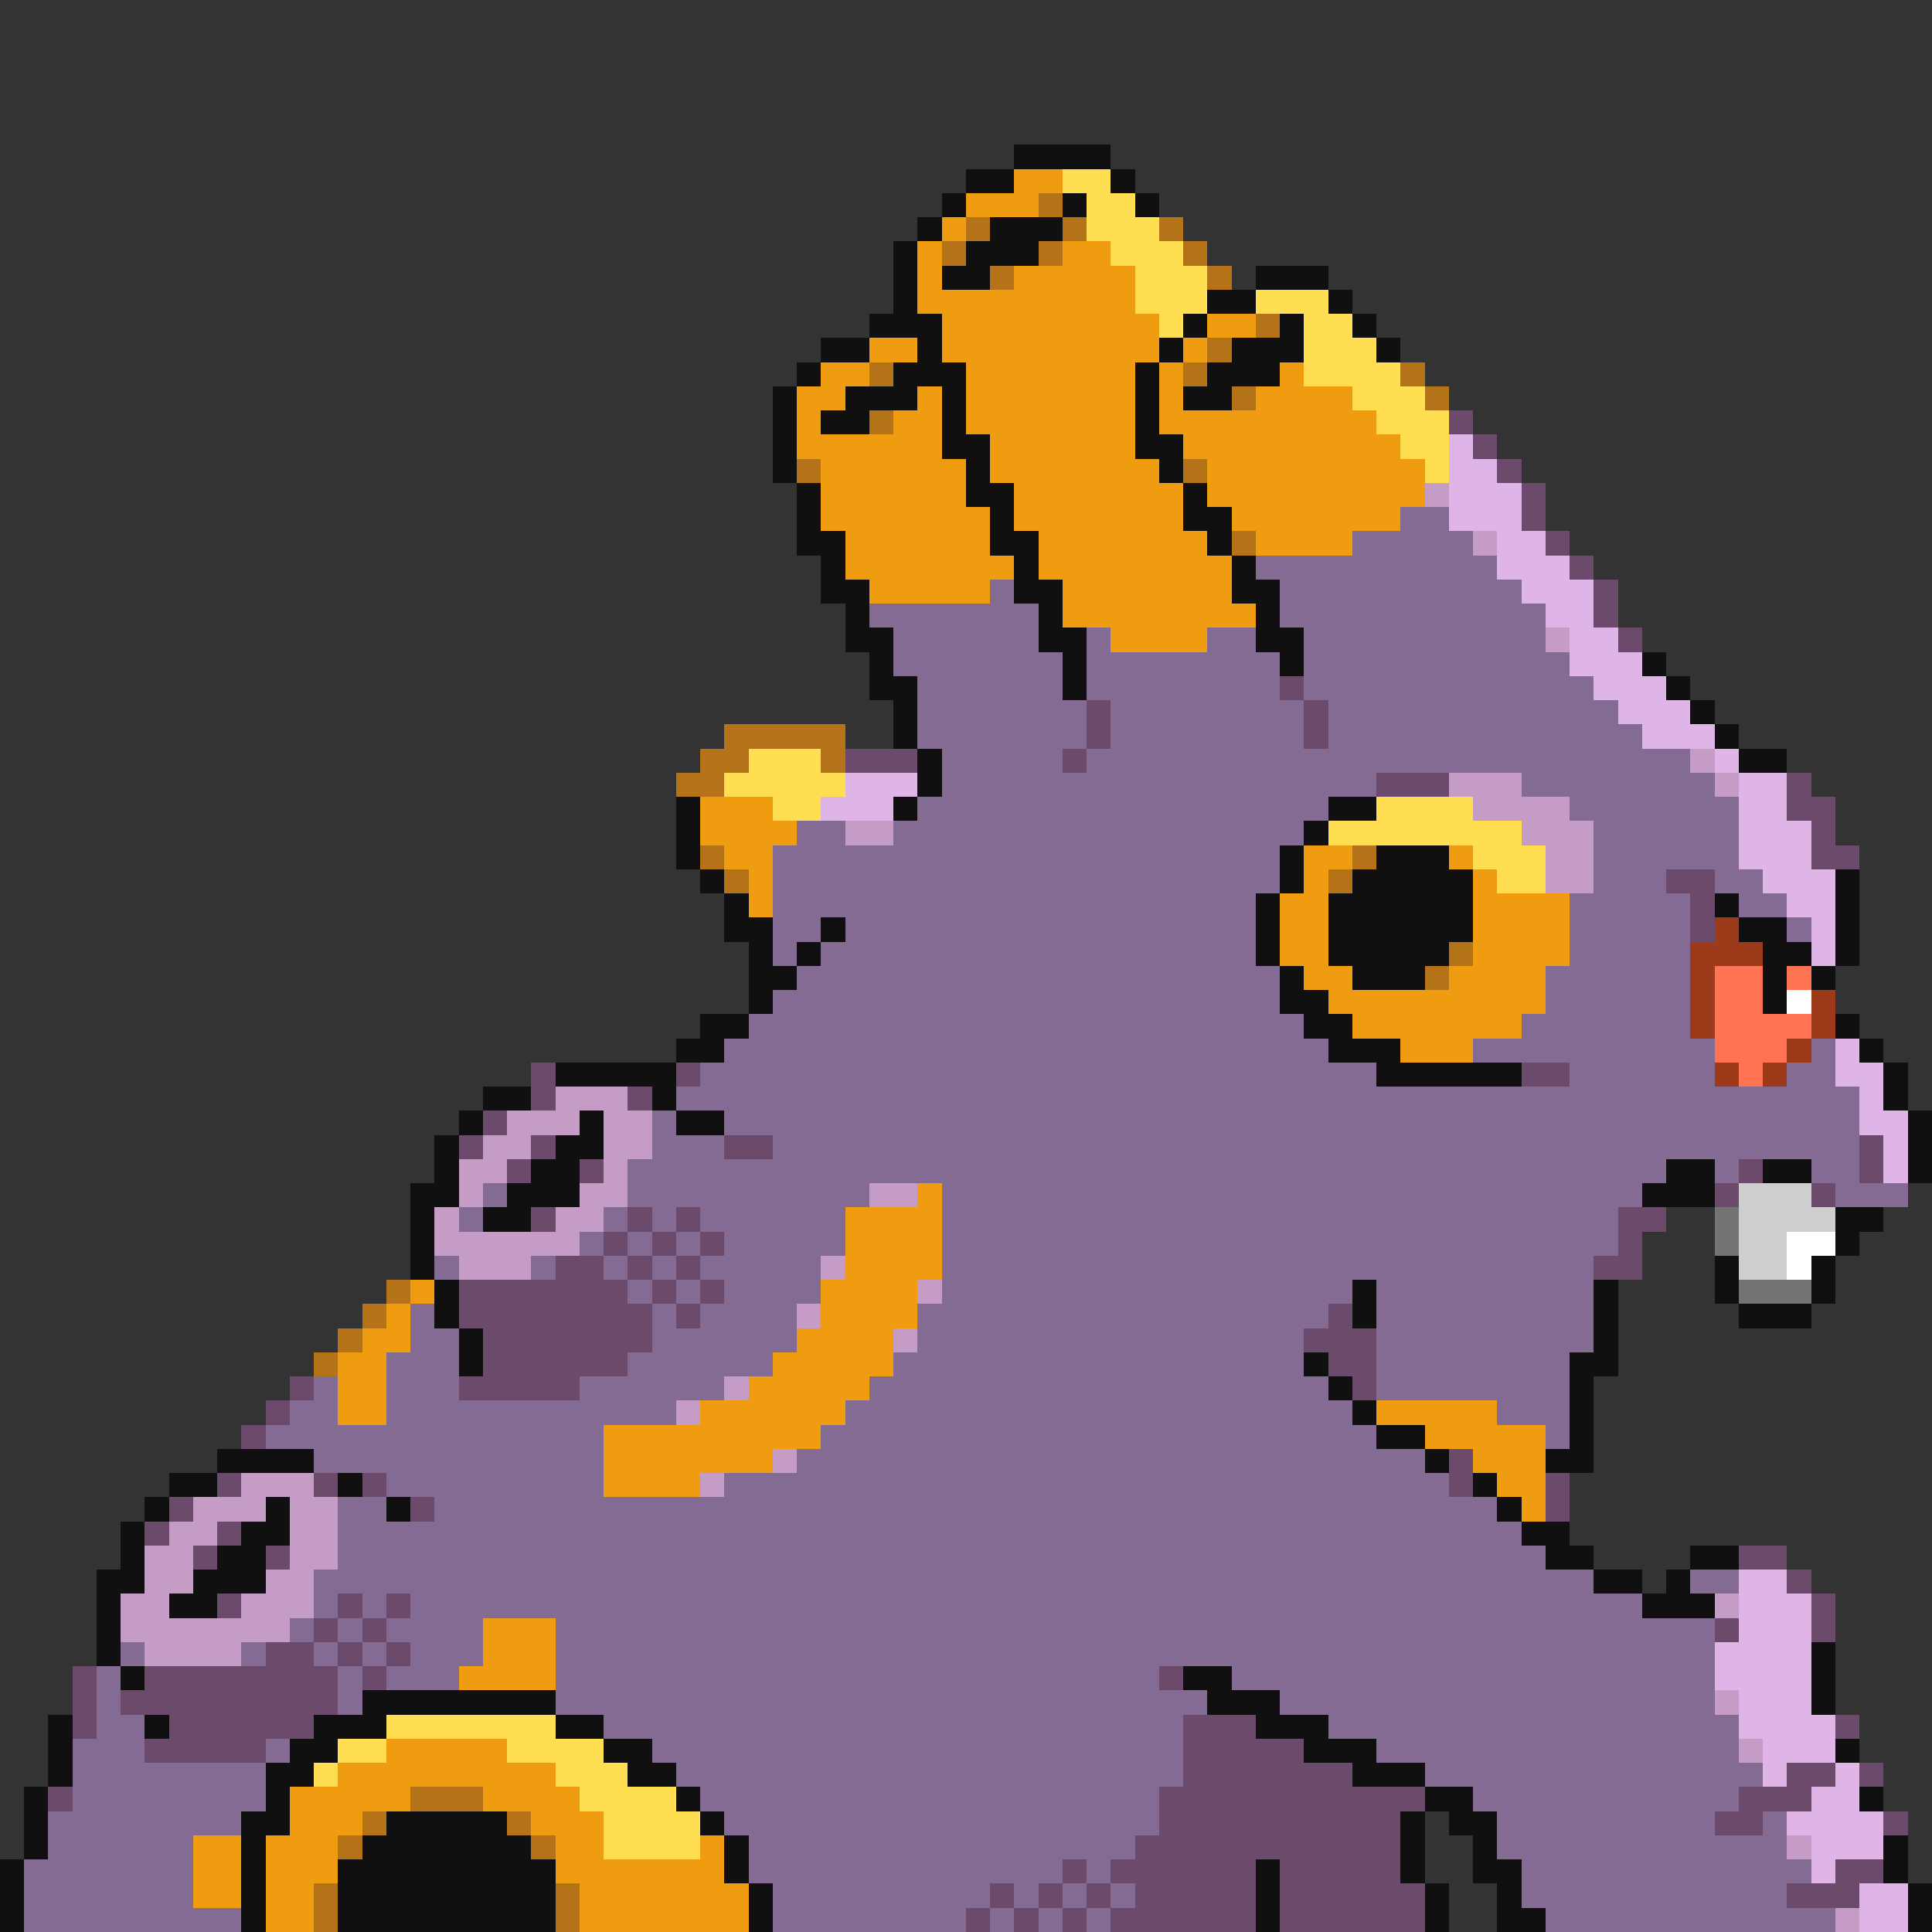 <svg xmlns="http://www.w3.org/2000/svg" viewBox="0 -0.5 80 80" shape-rendering="crispEdges">
<rect x="0" y="-0.5" width="80" height="80" fill="#333333" stroke="none"/>
<path stroke="#101010" d="M42 6h4M40 7h2M46 7h1M39 8h1M44 8h1M47 8h1M38 9h1M41 9h3M37 10h1M40 10h3M37 11h1M39 11h2M52 11h3M37 12h1M50 12h2M55 12h1M36 13h3M49 13h1M53 13h1M56 13h1M34 14h2M38 14h1M48 14h1M51 14h3M57 14h1M33 15h1M37 15h3M47 15h1M50 15h3M32 16h1M35 16h3M39 16h1M47 16h1M49 16h2M32 17h1M34 17h2M39 17h1M47 17h1M32 18h1M39 18h2M47 18h2M32 19h1M40 19h1M48 19h1M33 20h1M40 20h2M49 20h1M33 21h1M41 21h1M49 21h2M33 22h2M41 22h2M50 22h1M34 23h1M42 23h1M51 23h1M34 24h2M42 24h2M51 24h2M35 25h1M43 25h1M52 25h1M35 26h2M43 26h2M52 26h2M36 27h1M44 27h1M53 27h1M68 27h1M36 28h2M44 28h1M69 28h1M37 29h1M70 29h1M37 30h1M71 30h1M38 31h1M72 31h2M38 32h1M28 33h1M37 33h1M55 33h2M28 34h1M54 34h1M28 35h1M53 35h1M57 35h3M29 36h1M53 36h1M56 36h5M76 36h1M30 37h1M52 37h1M55 37h6M71 37h1M76 37h1M30 38h2M34 38h1M52 38h1M55 38h6M72 38h2M76 38h1M31 39h1M33 39h1M52 39h1M55 39h5M73 39h2M76 39h1M31 40h2M53 40h1M56 40h3M73 40h1M75 40h1M31 41h1M53 41h2M73 41h1M29 42h2M54 42h2M76 42h1M28 43h2M55 43h3M77 43h1M23 44h5M57 44h6M78 44h1M20 45h2M27 45h1M78 45h1M19 46h1M24 46h1M28 46h2M79 46h1M18 47h1M23 47h2M79 47h1M18 48h1M22 48h2M69 48h2M73 48h2M79 48h1M17 49h2M21 49h3M68 49h3M17 50h1M20 50h2M76 50h2M17 51h1M76 51h1M17 52h1M71 52h1M75 52h1M18 53h1M56 53h1M66 53h1M71 53h1M75 53h1M18 54h1M56 54h1M66 54h1M72 54h3M19 55h1M66 55h1M19 56h1M54 56h1M65 56h2M55 57h1M65 57h1M56 58h1M65 58h1M57 59h2M65 59h1M9 60h4M59 60h1M64 60h2M7 61h2M14 61h1M61 61h1M6 62h1M11 62h1M16 62h1M62 62h1M5 63h1M10 63h2M63 63h2M5 64h1M9 64h2M64 64h2M70 64h2M4 65h2M8 65h3M66 65h2M69 65h1M4 66h1M7 66h2M68 66h3M4 67h1M4 68h1M75 68h1M5 69h1M49 69h2M75 69h1M15 70h8M50 70h3M75 70h1M2 71h1M6 71h1M13 71h3M23 71h2M52 71h3M2 72h1M12 72h2M25 72h2M54 72h3M76 72h1M2 73h1M11 73h2M26 73h2M56 73h3M1 74h1M11 74h1M28 74h1M59 74h2M77 74h1M1 75h1M10 75h2M16 75h5M29 75h1M58 75h1M60 75h2M1 76h1M10 76h1M15 76h7M30 76h1M58 76h1M61 76h1M78 76h1M0 77h1M10 77h1M14 77h9M30 77h1M52 77h1M58 77h1M61 77h2M78 77h1M0 78h1M10 78h1M14 78h9M31 78h1M52 78h1M59 78h1M62 78h1M79 78h1M0 79h1M10 79h1M14 79h9M31 79h1M52 79h1M59 79h1M62 79h2M79 79h1" />
<path stroke="#ef9c10" d="M42 7h2M40 8h3M39 9h1M38 10h1M44 10h2M38 11h1M42 11h5M38 12h9M39 13h9M50 13h2M36 14h2M39 14h9M49 14h1M34 15h2M40 15h7M48 15h1M53 15h1M33 16h2M38 16h1M40 16h7M48 16h1M52 16h4M33 17h1M37 17h2M40 17h7M48 17h9M33 18h6M41 18h6M49 18h9M34 19h6M41 19h7M50 19h9M34 20h6M42 20h7M50 20h9M34 21h7M42 21h7M51 21h7M35 22h6M43 22h7M52 22h4M35 23h7M43 23h8M36 24h5M44 24h7M44 25h8M46 26h4M29 33h3M29 34h4M30 35h2M54 35h2M60 35h1M31 36h1M54 36h1M61 36h1M31 37h1M53 37h2M61 37h4M53 38h2M61 38h4M53 39h2M61 39h4M54 40h2M60 40h4M55 41h9M56 42h7M58 43h3M38 49h1M35 50h4M35 51h4M35 52h4M17 53h1M34 53h4M16 54h1M34 54h4M15 55h2M33 55h4M14 56h2M32 56h5M14 57h2M31 57h5M14 58h2M29 58h6M57 58h5M25 59h9M59 59h5M25 60h7M61 60h3M25 61h4M62 61h2M63 62h1M20 67h3M20 68h3M19 69h4M16 72h5M14 73h9M12 74h5M20 74h4M12 75h3M22 75h3M8 76h2M11 76h3M23 76h2M29 76h1M8 77h2M11 77h3M23 77h7M8 78h2M11 78h2M24 78h7M11 79h2M24 79h7" />
<path stroke="#ffde52" d="M44 7h2M45 8h2M45 9h3M46 10h3M47 11h3M47 12h3M52 12h3M48 13h1M54 13h2M54 14h3M54 15h4M56 16h3M57 17h3M58 18h2M59 19h1M31 31h3M30 32h5M32 33h2M57 33h4M55 34h8M61 35h3M62 36h2M16 71h7M14 72h2M21 72h4M13 73h1M23 73h3M24 74h4M25 75h4M25 76h4" />
<path stroke="#b57319" d="M43 8h1M40 9h1M44 9h1M48 9h1M39 10h1M43 10h1M49 10h1M41 11h1M50 11h1M52 13h1M50 14h1M36 15h1M49 15h1M58 15h1M51 16h1M59 16h1M36 17h1M33 19h1M49 19h1M51 22h1M30 30h5M29 31h2M34 31h1M28 32h2M29 35h1M56 35h1M30 36h1M55 36h1M60 39h1M59 40h1M16 53h1M15 54h1M14 55h1M13 56h1M17 74h3M15 75h1M21 75h1M14 76h1M22 76h1M13 78h1M23 78h1M13 79h1M23 79h1" />
<path stroke="#6b4a6b" d="M60 17h1M61 18h1M62 19h1M63 20h1M63 21h1M64 22h1M65 23h1M66 24h1M66 25h1M67 26h1M53 28h1M45 29h1M54 29h1M45 30h1M54 30h1M35 31h3M44 31h1M57 32h3M74 32h1M74 33h2M75 34h1M75 35h2M69 36h2M70 37h1M70 38h1M22 44h1M28 44h1M63 44h2M22 45h1M26 45h1M20 46h1M19 47h1M22 47h1M30 47h2M77 47h1M21 48h1M24 48h1M72 48h1M77 48h1M71 49h1M75 49h1M22 50h1M26 50h1M28 50h1M67 50h2M25 51h1M27 51h1M29 51h1M67 51h1M23 52h2M26 52h1M28 52h1M66 52h2M19 53h7M27 53h1M29 53h1M19 54h8M28 54h1M55 54h1M20 55h7M54 55h3M20 56h6M55 56h2M12 57h1M19 57h5M56 57h1M11 58h1M10 59h1M60 60h1M9 61h1M13 61h1M15 61h1M60 61h1M64 61h1M7 62h1M17 62h1M64 62h1M6 63h1M9 63h1M8 64h1M11 64h1M72 64h2M74 65h1M9 66h1M14 66h1M16 66h1M75 66h1M13 67h1M15 67h1M71 67h1M75 67h1M11 68h2M14 68h1M16 68h1M3 69h1M6 69h8M15 69h1M48 69h1M3 70h1M5 70h9M3 71h1M7 71h6M49 71h3M76 71h1M6 72h5M49 72h5M49 73h7M74 73h2M77 73h1M2 74h1M48 74h11M72 74h3M48 75h10M71 75h2M78 75h1M47 76h11M44 77h1M46 77h6M53 77h5M76 77h2M41 78h1M43 78h1M45 78h1M47 78h5M53 78h6M74 78h3M40 79h1M42 79h1M44 79h1M46 79h6M53 79h6" />
<path stroke="#deb5e6" d="M60 18h1M60 19h2M60 20h3M60 21h3M62 22h2M62 23h3M63 24h3M64 25h2M65 26h2M65 27h3M66 28h3M67 29h3M68 30h3M71 31h1M35 32h3M72 32h2M34 33h3M72 33h2M72 34h3M72 35h3M73 36h3M74 37h2M75 38h1M75 39h1M76 43h1M76 44h2M77 45h1M77 46h2M78 47h1M78 48h1M72 65h2M72 66h3M72 67h3M71 68h4M71 69h4M72 70h3M72 71h4M73 72h3M73 73h1M76 73h1M75 74h2M74 75h4M75 76h3M75 77h1M77 78h2M77 79h2" />
<path stroke="#c59cc5" d="M59 20h1M61 22h1M64 26h1M70 31h1M60 32h3M71 32h1M61 33h4M35 34h2M63 34h3M64 35h2M64 36h2M23 45h3M21 46h3M25 46h2M20 47h2M25 47h2M19 48h2M25 48h1M19 49h1M24 49h2M36 49h2M18 50h1M23 50h2M18 51h6M19 52h3M34 52h1M38 53h1M33 54h1M37 55h1M30 57h1M28 58h1M32 60h1M10 61h3M29 61h1M8 62h3M12 62h2M7 63h2M12 63h2M6 64h2M12 64h2M6 65h2M11 65h2M5 66h2M10 66h3M71 66h1M5 67h7M6 68h4M71 70h1M72 72h1M74 76h1M76 79h1" />
<path stroke="#846b94" d="M58 21h2M56 22h5M52 23h10M41 24h1M53 24h10M36 25h7M53 25h11M37 26h6M45 26h1M50 26h2M54 26h10M37 27h7M45 27h8M54 27h11M38 28h6M45 28h8M54 28h12M38 29h7M46 29h8M55 29h12M38 30h7M46 30h8M55 30h13M39 31h5M45 31h25M39 32h18M63 32h8M38 33h17M65 33h7M33 34h2M37 34h17M66 34h6M32 35h21M66 35h6M32 36h21M66 36h3M71 36h2M32 37h20M65 37h5M72 37h2M32 38h2M35 38h17M65 38h5M74 38h1M32 39h1M34 39h18M65 39h5M33 40h20M64 40h6M32 41h21M64 41h6M31 42h23M63 42h7M30 43h25M61 43h10M75 43h1M29 44h28M65 44h6M74 44h2M28 45h49M27 46h1M30 46h47M27 47h3M32 47h45M26 48h43M71 48h1M75 48h2M20 49h1M26 49h10M39 49h29M76 49h3M19 50h1M25 50h1M27 50h1M29 50h6M39 50h28M24 51h1M26 51h1M28 51h1M30 51h5M39 51h28M18 52h1M22 52h1M25 52h1M27 52h1M29 52h5M39 52h27M26 53h1M28 53h1M30 53h4M39 53h17M57 53h9M17 54h1M27 54h1M29 54h4M38 54h17M57 54h9M17 55h2M27 55h6M38 55h16M57 55h9M16 56h3M26 56h6M37 56h17M57 56h8M13 57h1M16 57h3M24 57h6M36 57h19M57 57h8M12 58h2M16 58h12M35 58h21M62 58h3M11 59h14M34 59h23M64 59h1M13 60h12M33 60h26M16 61h9M30 61h30M14 62h2M18 62h44M14 63h49M14 64h50M13 65h53M70 65h2M13 66h1M15 66h1M17 66h51M12 67h1M14 67h1M16 67h4M23 67h48M5 68h1M10 68h1M13 68h1M15 68h1M17 68h3M23 68h48M4 69h1M14 69h1M16 69h3M23 69h25M51 69h20M4 70h1M14 70h1M23 70h27M53 70h18M4 71h2M25 71h24M55 71h17M3 72h3M11 72h1M27 72h22M57 72h15M3 73h8M28 73h21M59 73h14M3 74h8M29 74h19M61 74h11M2 75h8M30 75h18M62 75h9M73 75h1M2 76h6M31 76h16M62 76h12M1 77h7M31 77h13M45 77h1M63 77h12M1 78h7M32 78h9M42 78h1M44 78h1M46 78h1M63 78h11M1 79h9M32 79h8M41 79h1M43 79h1M45 79h1M64 79h12" />
<path stroke="#9c3a19" d="M71 38h1M70 39h3M70 40h1M70 41h1M75 41h1M70 42h1M75 42h1M74 43h1M71 44h1M73 44h1" />
<path stroke="#ff7352" d="M71 40h2M74 40h1M71 41h2M71 42h4M71 43h3M72 44h1" />
<path stroke="#ffffff" d="M74 41h1M74 51h2M74 52h1" />
<path stroke="#cecece" d="M72 49h3M72 50h4M72 51h2M72 52h2" />
<path stroke="#737373" d="M71 50h1M71 51h1M72 53h3" />
</svg>